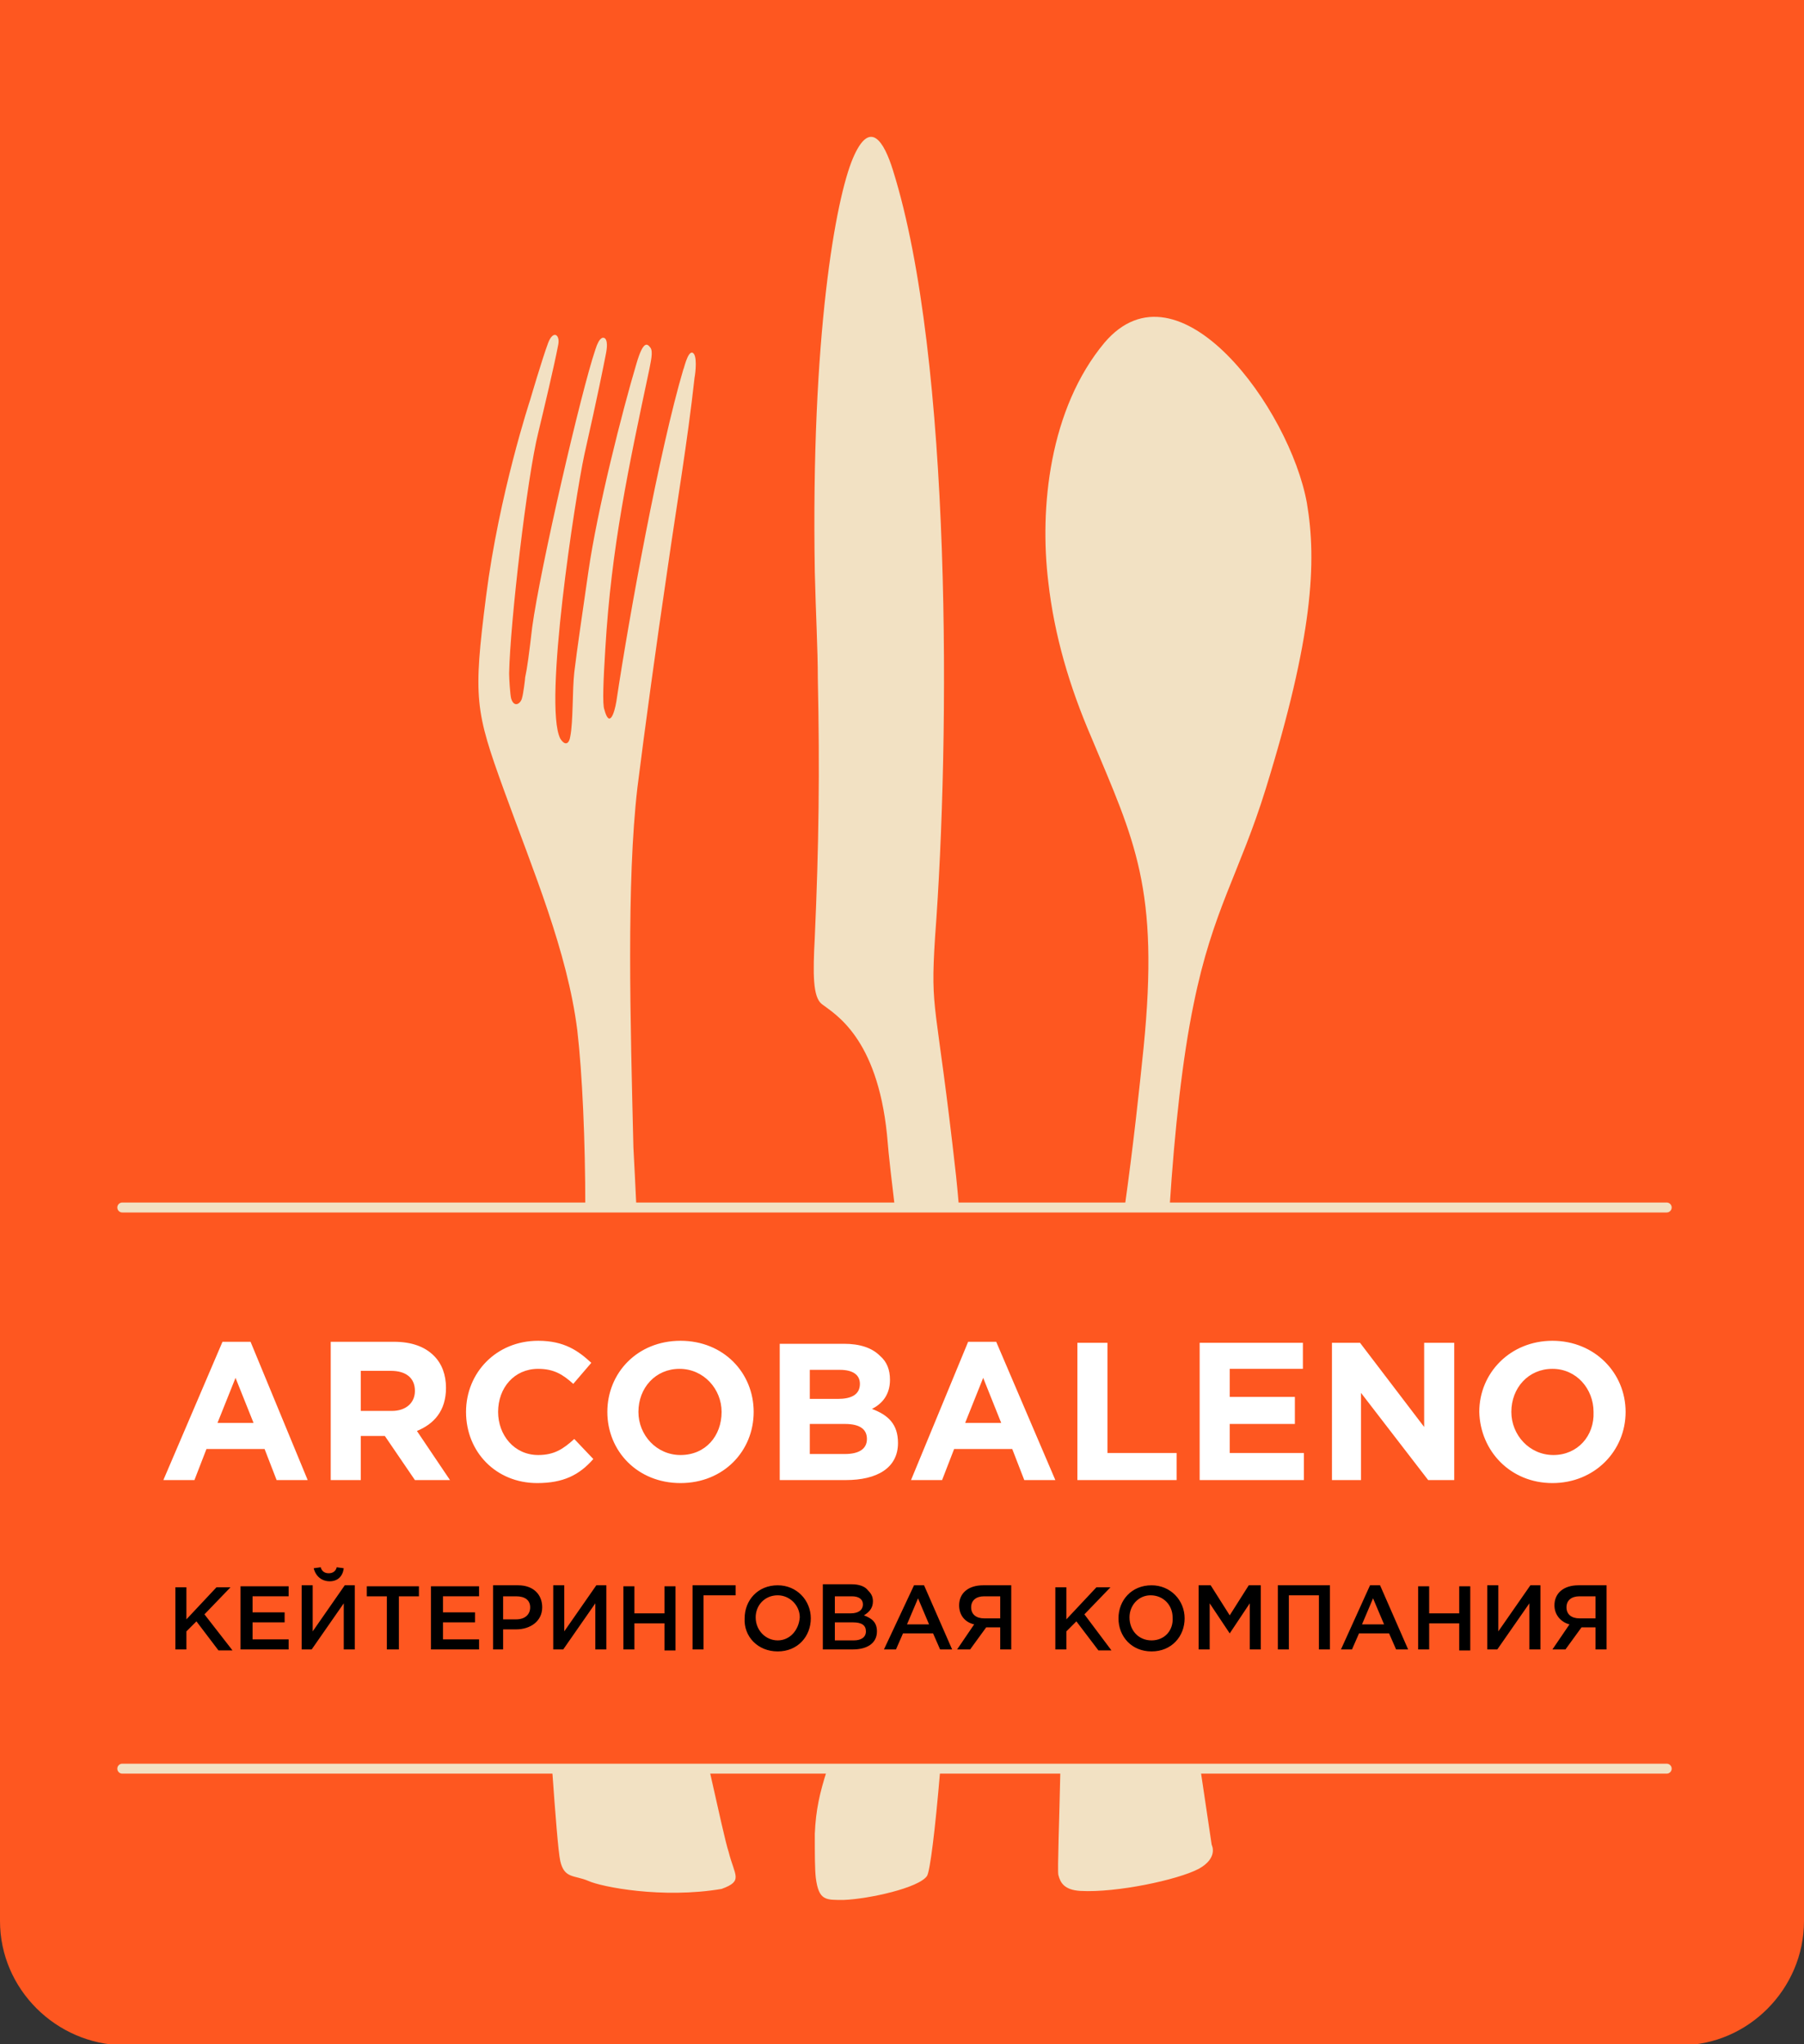 <?xml version="1.0" encoding="utf-8"?>
<!-- Generator: Adobe Illustrator 22.1.0, SVG Export Plug-In . SVG Version: 6.00 Build 0)  -->
<svg version="1.1" id="Layer_1" xmlns="http://www.w3.org/2000/svg" xmlns:xlink="http://www.w3.org/1999/xlink" x="0px" y="0px"
	 width="180px" height="204px" viewBox="0 0 180 204" enable-background="new 0 0 180 204" xml:space="preserve">
<rect x="0" y="0" width="180" height="204" fill="#333333" stroke="none"/>
<g>
	<path fill-rule="evenodd" clip-rule="evenodd" fill="#FE5720" d="M0,0h180v191.7c0,6.8-5.6,12.4-12.3,12.4H12.3
		C5.6,204,0,198.5,0,191.7V0z"/>
	<path fill-rule="evenodd" clip-rule="evenodd" fill="#F2E1C3" d="M55.7,34.4c0.2-1-0.5-1.5-1-0.2c-0.6,1.6-1.8,5.7-1.8,5.7
		s-3.1,9.4-4.4,19.6c-1.3,10.2-1.1,11.4,1.8,19.4s6.3,16,7.3,23.9c0.5,4.3,0.8,11,0.8,17.7h5.1c-0.1-2.1-0.2-4.2-0.3-6
		c-0.3-12.6-0.7-26.4,0.4-35.9c0.7-5.6,1.9-14.4,3-21.8c0.9-6.3,2-12.7,2.7-19.1c0.1-0.5,0.3-2.3-0.2-2.5c-0.5-0.2-0.9,1.8-0.9,1.6
		c-2.4,8.1-5.4,24.5-6.7,33.2c-0.2,1.2-0.7,2.7-1.2,0.8c-0.2-0.5-0.1-2.9,0.1-6.1c0.6-10.1,2.3-18,4.4-27.9c0.1-0.6,0.4-1.7,0.1-2.1
		s-0.7-0.8-1.4,1.6c-1.4,4.7-3.9,14.5-4.8,20.8c-0.6,4.2-1.1,7.5-1.4,10c-0.2,1.8-0.1,4.9-0.4,6.4c-0.1,0.7-0.5,1-1,0.2
		c-1.7-3.4,1.5-24.1,2.4-28.3c1.4-6.2,1.9-8.8,2.1-9.8c0.1-0.5,0.3-1.4,0-1.8c-0.2-0.2-0.6-0.2-1,1.1C58,39,53.9,56.7,53.1,62.6
		c-0.3,2.6-0.5,4.1-0.7,5c0,0.2-0.2,1.7-0.3,2c-0.1,0.6-0.8,1.1-1.1,0.1c-0.1-0.4-0.2-2-0.2-2.5c0.1-5.1,1.8-19.6,2.9-24
		C54.3,40.7,55.3,36.5,55.7,34.4L55.7,34.4z M55.1,176.7c0.3,4.2,0.6,8.1,0.8,9c0.4,1.8,1.4,1.4,2.8,2c1.3,0.6,7.4,1.8,13.3,0.8
		c2.2-0.8,1.3-1.3,0.7-3.7c-0.3-0.9-1-4.1-1.9-8.1H55.1z M119.8,176.7l1.1,7.4c0,0,0.7,1.3-1.3,2.4c-2.1,1.1-8.2,2.4-11.8,2.2
		c-1.6-0.1-2-0.8-2.2-1.6c-0.1-0.5,0.1-5.5,0.2-10.4v-0.1H119.8z M112.2,120.6c0.9-6.4,1.5-12.1,1.9-16c1.6-16-0.9-20.7-5.2-31
		c-2.2-5.1-3.7-10.2-4.3-15.5c-0.9-7.4,0.1-17.3,5.6-23.9c7.4-8.7,18.5,6.6,20.2,16c1,5.9,0.6,13.3-4.1,28.5
		c-2.6,8.4-5.3,12.1-7.2,21.5c-1.1,5.3-1.9,12.5-2.4,20.3H112.2z M89.1,17c-0.9-2.9-2.3-5.2-4-1.2c-1.7,4-4.2,17.6-3.8,41.3
		c0.1,4.2,0.3,7.7,0.3,10.6c0.2,9.2,0.1,16.8-0.3,25.8c-0.2,3.7-0.2,6,0.7,6.7c1.3,1,5.5,3.3,6.5,13c0.2,2.5,0.5,4.8,0.8,7.4h6.4
		c-0.1-1.2-0.2-2.2-0.3-3.2c-2-18-2.6-16.1-2.1-23.9C94.8,73.7,95,35.8,89.1,17L89.1,17z M82.5,176.7c-0.7,2.2-1.1,3.9-1.2,6.3
		c0,2.1,0,3.5,0.1,4.4c0.3,2.3,1,2.2,2.8,2.2c2.5-0.1,7.5-1.2,8.3-2.4c0.3-0.5,0.8-4.5,1.3-10.4H82.5z"/>
	<path fill="#FFFFFF" d="M16.3,147.7h3.1l1.2-3.1h5.8l1.2,3.1h3.1L25,133.9h-2.8L16.3,147.7z M21.7,142l1.8-4.5l1.8,4.5H21.7z
		 M33,147.7h3v-4.4h2.4l3,4.4h3.5l-3.3-4.9c1.7-0.7,2.9-2,2.9-4.3c0-1.3-0.4-2.4-1.2-3.2c-0.9-0.9-2.2-1.4-4-1.4H33V147.7z
		 M36,140.7v-3.9h3c1.5,0,2.4,0.7,2.4,2c0,1.2-0.9,2-2.3,2H36z M53.6,148c2.6,0,4.2-0.8,5.6-2.4l-1.9-2c-1.1,1-2,1.6-3.6,1.6
		c-2.4,0-4-2-4-4.3c0-2.4,1.6-4.3,4-4.3c1.6,0,2.5,0.6,3.5,1.5L59,136c-1.3-1.2-2.7-2.2-5.3-2.2c-4.2,0-7.2,3.2-7.2,7.1
		C46.5,144.9,49.5,148,53.6,148L53.6,148z M67.9,148c4.3,0,7.3-3.2,7.3-7.1c0-3.9-3-7.1-7.3-7.1c-4.3,0-7.3,3.2-7.3,7.1
		C60.6,144.8,63.6,148,67.9,148L67.9,148z M67.9,145.2c-2.4,0-4.2-2-4.2-4.3c0-2.4,1.7-4.3,4.1-4.3c2.4,0,4.2,2,4.2,4.3
		C72,143.3,70.4,145.2,67.9,145.2L67.9,145.2z M77.9,147.7h6.5c3.1,0,5.2-1.2,5.2-3.7c0-1.9-1-2.8-2.6-3.4c1-0.5,1.8-1.4,1.8-2.9
		c0-1-0.3-1.8-1-2.4c-0.8-0.8-2-1.2-3.6-1.2h-6.4V147.7z M80.8,139.6v-2.9h3c1.3,0,2,0.5,2,1.4c0,1.1-0.9,1.5-2.2,1.5H80.8z
		 M80.8,145.1v-3h3.5c1.6,0,2.2,0.6,2.2,1.5c0,1-0.8,1.5-2.2,1.5H80.8z M90.9,147.7h3.1l1.2-3.1h5.8l1.2,3.1h3.1l-5.9-13.8h-2.8
		L90.9,147.7z M96.3,142l1.8-4.5l1.8,4.5H96.3z M107.5,147.7h9.9V145h-6.9v-11h-3V147.7z M119.7,147.7h10.4v-2.7h-7.4v-2.9h6.5v-2.7
		h-6.5v-2.8h7.3V134h-10.3V147.7z M132.8,147.7h3V139l6.7,8.7h2.6V134h-3v8.4l-6.4-8.4h-2.8V147.7z M154.9,148
		c4.2,0,7.3-3.2,7.3-7.1c0-3.9-3.1-7.1-7.3-7.1s-7.3,3.2-7.3,7.1C147.7,144.8,150.7,148,154.9,148L154.9,148z M155,145.2
		c-2.4,0-4.2-2-4.2-4.3c0-2.4,1.7-4.3,4.1-4.3c2.4,0,4.1,2,4.1,4.3C159.1,143.3,157.4,145.2,155,145.2L155,145.2z"/>
	<path d="M17.5,164.6h1.1v-1.8l1-1l2.2,2.9h1.4l-2.8-3.6l2.6-2.7h-1.4l-3,3.2v-3.2h-1.1V164.6z M24,164.6h4.8v-1h-3.6v-1.7h3.2v-1
		h-3.2v-1.6h3.6v-1H24V164.6z M32.9,157.8c0.8,0,1.3-0.5,1.4-1.3l-0.7-0.1c-0.1,0.4-0.4,0.6-0.8,0.6s-0.7-0.2-0.8-0.6l-0.7,0.1
		C31.5,157.3,32.1,157.8,32.9,157.8L32.9,157.8z M30.1,164.6h1l3.2-4.6v4.6h1.1v-6.4h-1l-3.2,4.6v-4.6h-1.1V164.6z M38.7,164.6h1.1
		v-5.3h2v-1h-5.2v1h2V164.6z M43,164.6h4.8v-1h-3.6v-1.7h3.2v-1h-3.2v-1.6h3.6v-1H43V164.6z M49.1,164.6h1.1v-2h1.3
		c1.4,0,2.6-0.8,2.6-2.2c0-1.3-0.9-2.2-2.4-2.2h-2.5V164.6z M50.2,161.6v-2.3h1.3c0.9,0,1.4,0.4,1.4,1.1c0,0.7-0.5,1.2-1.4,1.2H50.2
		z M55.2,164.6h1l3.2-4.6v4.6h1.1v-6.4h-1l-3.2,4.6v-4.6h-1.1V164.6z M62.2,164.6h1.1V162h3v2.7h1.1v-6.4h-1.1v2.7h-3v-2.7h-1.1
		V164.6z M69.1,164.6h1.1v-5.4h3.2v-1h-4.3V164.6z M77.6,164.8c2,0,3.3-1.5,3.3-3.3c0-1.8-1.4-3.3-3.3-3.3c-2,0-3.3,1.5-3.3,3.3
		C74.2,163.3,75.6,164.8,77.6,164.8L77.6,164.8z M77.6,163.7c-1.2,0-2.2-1-2.2-2.3c0-1.2,0.9-2.2,2.2-2.2c1.2,0,2.2,1,2.2,2.2
		C79.7,162.7,78.8,163.7,77.6,163.7L77.6,163.7z M82.2,164.6h2.9c1.4,0,2.4-0.6,2.4-1.8c0-0.9-0.5-1.3-1.3-1.6
		c0.5-0.3,0.9-0.7,0.9-1.4c0-0.5-0.2-0.8-0.5-1.1c-0.3-0.4-0.9-0.6-1.6-0.6h-2.9V164.6z M83.3,161v-1.7H85c0.7,0,1.1,0.3,1.1,0.8
		c0,0.6-0.5,0.9-1.2,0.9H83.3z M83.3,163.7v-1.8h1.8c0.9,0,1.3,0.3,1.3,0.9c0,0.6-0.5,0.9-1.2,0.9H83.3z M88.2,164.6h1.2l0.7-1.6h3
		l0.7,1.6h1.2l-2.8-6.4h-1L88.2,164.6z M90.5,162.1l1.1-2.6l1.1,2.6H90.5z M95.5,164.6h1.3l1.6-2.2h1.4v2.2h1.1v-6.4h-2.8
		c-1.5,0-2.4,0.8-2.4,2c0,1,0.6,1.7,1.5,1.9L95.5,164.6z M98.2,161.5c-0.8,0-1.3-0.4-1.3-1.1s0.5-1.1,1.3-1.1h1.6v2.2H98.2z
		 M105.3,164.6h1.1v-1.8l1-1l2.2,2.9h1.3l-2.7-3.6l2.6-2.7h-1.4l-3,3.2v-3.2h-1.1V164.6z M114.9,164.8c2,0,3.3-1.5,3.3-3.3
		c0-1.8-1.4-3.3-3.3-3.3c-2,0-3.3,1.5-3.3,3.3C111.6,163.3,112.9,164.8,114.9,164.8L114.9,164.8z M114.9,163.7c-1.3,0-2.2-1-2.2-2.3
		c0-1.2,0.9-2.2,2.1-2.2c1.3,0,2.2,1,2.2,2.2C117.1,162.7,116.2,163.7,114.9,163.7L114.9,163.7z M119.6,164.6h1.1v-4.6l2,3h0l2-3
		v4.6h1.1v-6.4h-1.2l-1.9,3l-1.9-3h-1.2V164.6z M127.5,164.6h1.1v-5.4h3v5.4h1.1v-6.4h-5.2V164.6z M133.8,164.6h1.1l0.7-1.6h3
		l0.7,1.6h1.2l-2.8-6.4h-1L133.8,164.6z M135.9,162.1l1.1-2.6l1.1,2.6H135.9z M141.5,164.6h1.1V162h3v2.7h1.1v-6.4h-1.1v2.7h-3v-2.7
		h-1.1V164.6z M148.4,164.6h1l3.2-4.6v4.6h1.1v-6.4h-1l-3.2,4.6v-4.6h-1.1V164.6z M154.9,164.6h1.3l1.6-2.2h1.4v2.2h1.1v-6.4h-2.8
		c-1.5,0-2.4,0.8-2.4,2c0,1,0.7,1.7,1.5,1.9L154.9,164.6z M157.6,161.5c-0.8,0-1.3-0.4-1.3-1.1s0.5-1.1,1.3-1.1h1.6v2.2H157.6z"/>
	
		<line fill="none" stroke="#F2E1C3" stroke-width="0.992" stroke-linecap="round" stroke-linejoin="round" stroke-miterlimit="10" x1="12.2" y1="120.5" x2="166.3" y2="120.5"/>
	
		<line fill="none" stroke="#F2E1C3" stroke-width="0.992" stroke-linecap="round" stroke-linejoin="round" stroke-miterlimit="10" x1="12.2" y1="176.5" x2="166.3" y2="176.5"/>
</g>
</svg>
